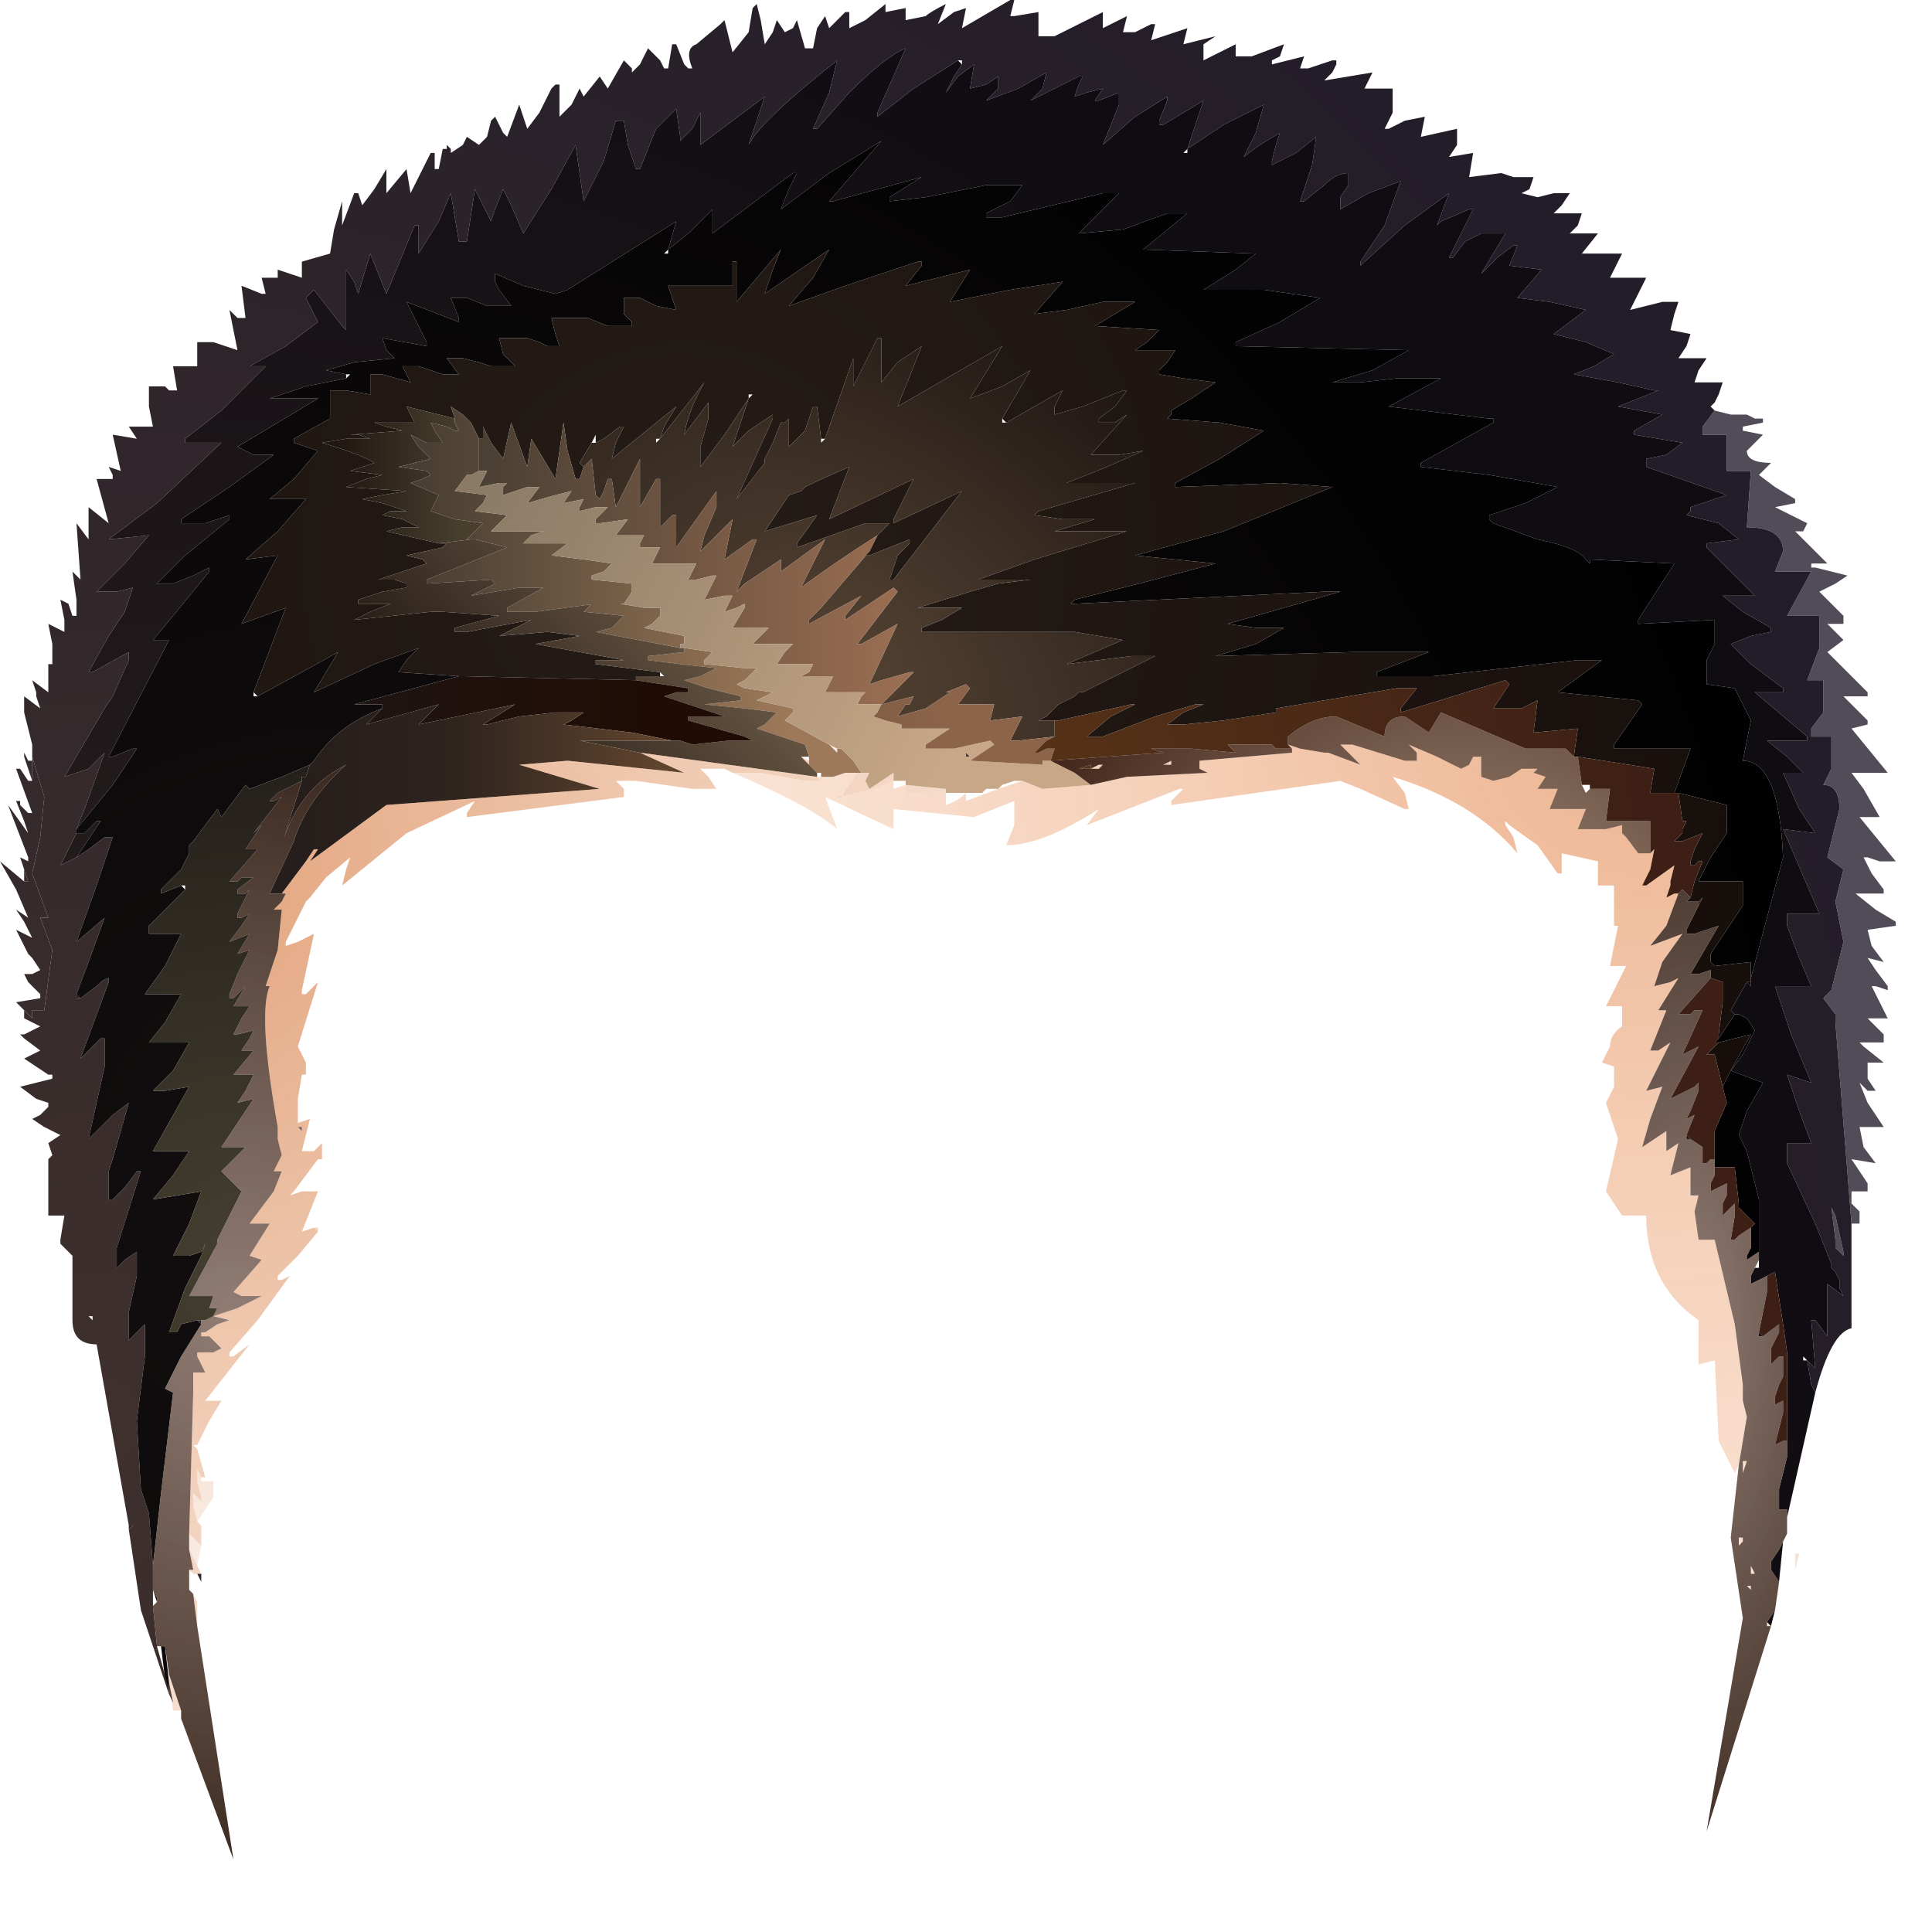 <?xml version="1.0" encoding="utf-8"?>
<svg version="1.1" id="Layer_1"
xmlns="http://www.w3.org/2000/svg"
xmlns:xlink="http://www.w3.org/1999/xlink"
xmlns:author="http://www.sothink.com"
width="24px" height="24px"
xml:space="preserve">
<g id="10" transform="matrix(1, 0, 0, 1, -58.05, -11.9)">
<path style="fill:#524C59;fill-opacity:1" d="M80.85,24.6L80.85 24.5L80.7 24.3L80.8 24.2L80.95 23.6L80.85 23.1L80.95 22.7L80.75 22.55L80.9 21.95Q80.9 21.65 80.7 21.65L80.8 21.45L80.8 21.05L80.55 21.05L80.55 20.95L80.7 20.75L80.7 20.35L80.5 20.35L80.65 19.95L80.65 19.55L80.25 19.55L80.55 19L80.1 19L80.2 18.75Q80.2 18.45 79.75 18.45L79.8 17.75L79.5 17.75L79.5 17.3L79.2 17.3L79.2 17.2L79.35 17L79.55 17.05L79.75 17.05L79.85 17.1L79.95 17.1L79.95 17.15L79.7 17.2L79.7 17.25L79.95 17.3L79.75 17.5Q79.75 17.65 80.05 17.65L79.95 17.75L79.9 17.8L80.1 17.95L80.35 18.1L80.35 18.15L80.1 18.2L80.5 18.4L80.45 18.5L80.35 18.5L80.75 18.9L80.55 18.9L80.55 18.95L80.6 18.95L81 19.05L80.85 19.15L80.65 19.25L80.95 19.55L80.95 19.65L80.75 19.65L80.95 19.85L80.75 20L81 20.25L81.25 20.5L81.25 20.55L80.95 20.55L81.25 20.85L81.25 20.9L81.05 20.95L81.5 21.5L81.2 21.5L81.05 21.5L81.2 21.7L81.4 22.05L81.15 22.05L81.6 22.6L81.4 22.6L81.25 22.55L81.2 22.55L81.3 22.75L81.45 22.95L81.45 23L81.1 23L81.35 23.2L81.6 23.35L81.6 23.4L81.25 23.45L81.3 23.65L81.45 23.85L81.25 23.8L81.35 23.95L81.5 24.15L81.5 24.2L81.35 24.15L81.3 24.15L81.4 24.35L81.5 24.55L81.25 24.55L81.35 24.65L81.45 24.75L81.45 24.85L81.2 24.85L81.15 24.85L81.2 24.9L81.45 25.1L81.25 25.1L81.25 25.3L81.35 25.45L81.25 25.45L81.15 25.35L81.25 25.6L81.45 25.9L81.15 25.9L81.2 26.15L81.35 26.35L81.05 26.3L81.25 26.6L81.25 26.7L81.05 26.7L81.05 26.85L81.15 26.95L81.15 27.1L81.05 27.1L80.85 24.6M80.85,27L80.95 27.45L80.95 27.5L80.9 27.45L80.85 27.4L80.85 27.3L80.8 26.9L80.85 27" />
<radialGradient
id="RadialGradID_917" gradientUnits="userSpaceOnUse" gradientTransform="matrix(0.028, 0, 0, 0.028, 59.25, 29.55)" spreadMethod ="pad" cx="0" cy="0" r="819.2" fx="0" fy="0" >
<stop  offset="0"  style="stop-color:#3E302D;stop-opacity:1" />
<stop  offset="1"  style="stop-color:#231D29;stop-opacity:1" />
</radialGradient>
<path style="fill:url(#RadialGradID_917) " d="M60.15,32.9L60.15 32.95L59.8 31.9L59.65 30.9L59.7 30.85L59.65 30.85L59.25 28.6Q58.95 28.6 58.95 28.3L58.95 27.5L58.8 27.35L58.8 27.3L58.85 27L58.65 27L58.65 26.3L58.7 26.25L58.65 26.1L58.8 26L58.6 25.9L58.45 25.8L58.55 25.75L58.65 25.65L58.65 25.6L58.5 25.55L58.3 25.4L58.7 25.3L58.7 25.25L58.65 25.25L58.5 25.15L58.35 25.05L58.55 24.95L58.35 24.8L58.3 24.75L58.35 24.75L58.55 24.65L58.35 24.55L58.35 24.45L58.4 24.5L58.45 24.55L58.45 24.45L58.6 24.45L58.7 23.7L58.55 23.3L58.65 23.3L58.45 22.75L58.55 22.3L58.6 21.8L58.45 21.3L58.45 21.15L58.35 20.75L58.35 20.55L58.55 20.7L58.6 20.75L58.55 20.7L58.5 20.55L58.5 20.5L58.45 20.35L58.65 20.5L58.65 20.15L58.7 20.15L58.7 19.9L58.65 19.65L58.85 19.75L58.85 19.6L58.8 19.35L58.9 19.4L58.95 19.55L59 19.55L59 19.35L58.95 19L59.05 19.1L59 18.4L59.15 18.6L59.15 18.2L59.4 18.4L59.25 17.85L59.45 17.85L59.45 17.8L59.4 17.7L59.55 17.75L59.45 17.3L59.75 17.35L59.65 17.2L59.95 17.2L59.9 16.95L59.9 16.7L60.1 16.7L60.15 16.75L60.25 16.75L60.2 16.45L60.5 16.45L60.5 16.15L60.7 16.15L60.85 16.2L61 16.25L60.95 16L60.9 15.75L61 15.85L61.1 15.85L61.05 15.45L61.3 15.55L61.35 15.55L61.3 15.35L61.5 15.35L61.5 15.25L61.8 15.35L61.8 15.15L62.15 15.05L62.2 14.75L62.3 14.4L62.3 14.7L62.45 14.3L62.5 14.3L62.55 14.45L62.7 14.25L62.85 14L62.85 14.3L63.1 14L63.15 14.3L63.4 13.8L63.45 13.8L63.45 14L63.5 14L63.55 13.75L63.6 13.75L63.6 13.7L63.65 13.75L63.65 13.8L63.8 13.7L63.85 13.6L64 13.7L64.1 13.6L64.15 13.4L64.2 13.35L64.3 13.55L64.35 13.6L64.5 13.2L64.55 13.35L64.6 13.5L64.75 13.3L64.9 13L64.95 12.95L65 12.95L65 13.35L65.15 13.2L65.25 13L65.3 13.1L65.5 12.85L65.6 13L65.8 12.65L65.9 12.75L65.9 12.8L66 12.7L66.1 12.5L66.25 12.65L66.3 12.75L66.35 12.75L66.4 12.45L66.45 12.45L66.55 12.7L66.6 12.75L66.65 12.75Q66.55 12.5 66.7 12.45L67 12.2L67.05 12.15L67.15 12.55L67.35 12.3L67.4 12L67.45 11.95L67.5 12.15L67.55 12.45L67.65 12.3L67.7 12.15L67.8 12.3L67.9 12.25L67.95 12.15L68.05 12.5L68.15 12.5L68.2 12.25L68.3 12.1L68.35 12.25L68.55 12.05L68.6 12.05L68.6 12.25L68.8 12.15L69.05 11.95L69.05 12.05L69.3 12L69.3 12.15L69.55 12.1Q69.6 12.05 69.8 11.95L69.7 12.2L69.9 12.05L70.05 12L70 12.25L70.6 11.9L70.65 11.9L70.6 12.1L70.65 12.1L70.95 12.05L70.95 12.35L71.15 12.35L71.45 12.2L71.75 12.05L71.75 12.25L71.85 12.2L72.05 12.1L72 12.3L72.15 12.3L72.35 12.2L72.4 12.2L72.35 12.4L72.8 12.25L72.75 12.45L72.95 12.4L73.15 12.35L73 12.45L73 12.65L73.2 12.55L73.4 12.45L73.4 12.6L73.6 12.6L74 12.45L73.95 12.6L73.85 12.65L73.85 12.7L74.25 12.6L74.2 12.75L74.3 12.75L74.6 12.65L74.65 12.65L74.65 12.7L74.6 12.8L74.5 12.9L75.1 12.8L75 13L75.35 13L75.35 13.3L75.25 13.5L75.3 13.5L75.5 13.4L75.75 13.35L75.7 13.6L76.15 13.5L76.15 13.7L76.05 13.85L76.35 13.8L76.3 14.1L76.7 14.05L76.85 14.1L77.1 14.1L77.05 14.25L76.95 14.3L77.15 14.35L77.35 14.3L77.55 14.3L77.45 14.45L77.35 14.55L77.7 14.55L77.65 14.7L77.55 14.8L77.9 14.8L77.7 15.05L78.2 15.05L78.05 15.35L78.5 15.35L78.4 15.55L78.3 15.75L78.7 15.65L78.9 15.65L78.85 15.8L78.8 16L79.05 16.05L79 16.2L78.9 16.35L79.25 16.35L79.15 16.5L79.1 16.65L79.45 16.65L79.4 16.8L79.35 16.9L79.3 16.95L79.35 17L79.2 17.2L79.2 17.3L79.5 17.3L79.5 17.75L79.8 17.75L79.75 18.45Q80.2 18.45 80.2 18.75L80.1 19L80.55 19L80.25 19.55L80.65 19.55L80.65 19.95L80.5 20.35L80.7 20.35L80.7 20.75L80.55 20.95L80.55 21.05L80.8 21.05L80.8 21.45L80.7 21.65Q80.9 21.65 80.9 21.95L80.75 22.55L80.95 22.7L80.85 23.1L80.95 23.6L80.8 24.2L80.7 24.3L80.85 24.5L80.85 24.6L81.05 27.1L81.05 28.4Q80.8 28.45 80.6 29.2L80.55 29.1L80.5 28.8L80.6 28.9L80.55 28.3L80.6 28.3L80.75 28.5L80.75 27.85L80.95 28L80.9 27.9L80.9 27.8L80.85 27.7L80.8 27.65L80.8 27.6L80.6 27.1L80.25 26.35L80.25 26.1L80.55 26.1L80.4 25.7L80.25 25.25L80.55 25.35L80.3 24.75L80.1 24.15L80.55 24.15L80.4 23.8L80.25 23.4L80.25 23.25L80.65 23.25L80.2 22.2L80.6 22.25L80.4 21.95L80.2 21.5L80.35 21.5L80.45 21.5L80.25 21.3L80 21.1L80.5 21.1L80.5 21.05L79.85 20.5L80.2 20.5L80.2 20.45L79.8 20.15L79.55 19.9L79.8 19.8L80.05 19.75L80.05 19.7L79.7 19.5L79.45 19.3L79.85 19.3L79.55 19L79.25 18.7L79.25 18.65L79.65 18.6L79.4 18.4L79 18.3L79.05 18.25L79.05 18.2L79.5 18.05L78.5 17.7L78.5 17.6L78.75 17.55L78.95 17.4L78.35 17.3L78.35 17.25L78.7 17.05L78.15 16.95L78.4 16.85L78.65 16.75L78.6 16.75L78.15 16.65L77.6 16.55L77.85 16.45L78.1 16.3L77.75 16.15L77.35 16.05L77.55 15.9L77.75 15.75L77.3 15.65L76.9 15.6L77.2 15.25L76.8 15.2L76.9 14.95L76.85 14.95L76.65 15.1L76.45 15.3L76.75 14.8L76.45 14.8L76.25 14.9L76.1 15.1L76.05 15.1L76.35 14.5L76.3 14.5L75.95 14.65L75.9 14.7L76.05 14.3L75.5 14.7L74.95 15.2L74.95 15.15L75.25 14.7L75.45 14.15L75.05 14.3L74.7 14.5L74.7 14.35L74.8 14.2L74.8 14.05Q74.65 14.05 74.5 14.2L74.25 14.4L74.2 14.4L74.35 13.95L74.4 13.6L74.15 13.8L73.85 13.95L73.85 13.9L73.9 13.7L73.95 13.55L73.7 13.7L73.5 13.85L73.65 13.55L73.75 13.2L73.25 13.45L72.8 13.75L72.9 13.45L73 13.15L72.75 13.3L72.5 13.45L72.45 13.45L72.45 13.4L72.55 13.15L72.55 13.1L72.15 13.35L71.75 13.7L71.95 13.2L71.95 13.05L71.7 13.15L71.65 13.15L71.75 13L71.55 13.05L71.4 13.1L71.45 12.95L71.5 12.85L71.45 12.85L70.85 13.15L71 13L71.05 12.8L70.7 13L70.3 13.15L70.45 13L70.45 12.85L70.3 12.95L70.1 13L70.15 12.7L69.95 12.85L69.8 13.05L69.9 12.85L70 12.7L70 12.65L69.95 12.65L69.4 13L68.95 13.35L68.95 13.3L69.3 12.5Q69.05 12.6 68.6 13.05L68.2 13.5L68.15 13.5L68.35 13.05L68.45 12.65Q67.5 13.4 67.35 13.7L67.45 13.4L67.55 13.1L66.75 13.7L66.75 13.3L66.65 13.5L66.5 13.65L66.5 13.6L66.45 13.25L66.2 13.5L66 14L65.95 14L65.85 13.7L65.8 13.4L65.7 13.4L65.55 13.9L65.3 14.4L65.2 13.7L64.9 14.25L64.55 14.8L64.4 14.45L64.3 14.25L64.2 14.5L64.15 14.65L64.05 14.45L63.95 14.25L63.85 14.9L63.75 14.9L63.7 14.6L63.65 14.3L63.5 14.65L63.25 15.05L63.25 14.7L63.2 14.7L62.85 15.55L62.75 15.3L62.65 15.05L62.5 15.55L62.45 15.4L62.35 15.25L62.35 16L62.3 15.95L61.95 15.5L61.85 15.6L61.9 15.7L62 15.9L61.6 16.2L61.15 16.45L61.35 16.45L60.8 17L60.35 17.35L60.35 17.4L60.8 17.4L60 18.15L59.4 18.6L59.9 18.55L59.6 18.9L59.25 19.25L59.5 19.25L59.7 19.2L59.65 19.35L59.6 19.5L59.4 19.8L59.15 20.25L59.2 20.25L59.65 20L59.65 20.1L59.45 20.55L59.35 20.7L58.85 21.55L59.15 21.45L59.35 21.25L59.1 21.95L59 22.2L59 22.25L58.8 22.65L59 22.55L59.15 22.45L59.35 22.3L59.45 22.3L59.25 22.9L59 23.6L59.35 23.3L59.15 23.85L59 24.25L59 24.3L59.05 24.3L59.25 24.15Q59.35 24.05 59.4 24.05L59.4 24.1L59.05 25.05L59.3 24.8L59.35 24.8L59.35 25.15L59.15 26.05L59.4 25.8L59.45 25.75L59.65 25.6L59.45 26.3L59.4 26.45L59.4 26.8L59.45 26.8L59.6 26.65L59.75 26.45L59.8 26.45L59.5 27.4L59.5 27.65L59.6 27.55L59.75 27.45L59.75 27.75L59.65 28.2L59.65 28.55L59.85 28.35L59.85 28.75L59.75 29.55L59.8 30.4L59.9 30.7L59.95 31.35L59.95 31.65L59.95 31.7L59.95 31.85L60 32.35L60.15 32.9M58.55,24.3L58.55 24.25L58.55 24.3M58.4,22.85L58.35 22.85L58.35 22.75L58.35 22.7L58.4 22.85M58.4,22.6L58.4 22.55L58.4 22.6M58.45,21.6L58.35 21.3L58.35 21.25L58.4 21.35L58.45 21.35L58.45 21.6M59.2,28.3L59.2 28.25L59.15 28.25L59.2 28.3M80.8,26.9L80.85 27.3L80.85 27.4L80.9 27.45L80.95 27.5L80.95 27.45L80.85 27L80.8 26.9" />
<radialGradient
id="RadialGradID_918" gradientUnits="userSpaceOnUse" gradientTransform="matrix(0.026, 0, 0, 0.026, 60.15, 31.15)" spreadMethod ="pad" cx="0" cy="0" r="819.2" fx="0" fy="0" >
<stop  offset="0"  style="stop-color:#302523;stop-opacity:1" />
<stop  offset="1"  style="stop-color:#0F0C12;stop-opacity:1" />
</radialGradient>
<path style="fill:url(#RadialGradID_918) " d="M80.25,30.65L80.15 30.65L80.15 30.4L80.25 30L80.25 29.8L80.25 29.25L80.25 28.95L80.25 28.75L80.25 28.7L80.2 28.35L80.1 27.7L80 27.75L79.9 27.8L79.8 27.85L79.8 27.75L79.85 27.65L79.9 27.65L79.9 27.55L79.9 27.45L79.9 26.8L79.75 26.2L79.65 26L79.75 25.7L79.95 25.35L79.55 25.2L79.7 25L79.85 24.7L79.75 24.55L79.65 24.5L79.6 24.5L79.55 24.45L79.75 24.1L79.8 24.15L79.8 24.1L79.8 24.05L80.2 22.55Q80.15 21.35 79.7 21.35L79.8 20.85L79.6 20.45L79.25 20.4L79.25 20.1L79.35 19.9L79.35 19.6L78.4 19.65L78.4 19.6L78.85 18.9L77.8 18.85L77.8 18.9L77.75 18.85Q77.65 18.7 77.15 18.6L76.6 18.4L76.55 18.35L76.55 18.3L77 18.15L77.4 17.95L76.55 17.8L75.7 17.7L75.7 17.65L76.15 17.4L76.6 17.15L76.6 17.1L76.55 17.1L75.3 16.95L75.95 16.6L75.4 16.6L74.95 16.65L74.6 16.65L75.1 16.5L75.55 16.25L73.4 16.2L73.4 16.15L73.95 15.9L74.45 15.6L73.75 15.5L73 15.5L73.4 15.25L73.65 15.05L72.25 15L72.8 14.55L72.55 14.55L72 14.75L71.45 14.8L71.95 14.3L71.75 14.3L70.5 14.6L70.3 14.6L70.3 14.55L70.6 14.4L70.75 14.2L70.3 14.2L69.55 14.35L69.1 14.4L69.1 14.35L69.5 14.1L68.4 14.4L68.35 14.4L69 13.65L68.35 14.05L67.75 14.5L67.85 14.25L67.95 14.05L67.9 14.05L66.9 14.8L66.9 14.5L66.6 14.8L66.35 15L66.45 14.65L66.45 14.6L66.45 14.65L65.1 15.5L64.95 15.55L64.55 15.45L64.2 15.3L64.2 15.4L64.25 15.5L64.4 15.7L64.1 15.7L63.85 15.6L63.65 15.6L63.75 15.85L63.75 15.9L63.1 15.65L63.35 16.15L63.35 16.2L62.8 16.1L62.85 16.25L62.95 16.35L62.45 16.4L62.1 16.5L62.35 16.55L62.35 16.6L61.85 16.7L61.4 16.85L62 16.85L61 17.45L61.2 17.55L61.45 17.55L60.9 17.95L60.3 18.35L60.3 18.4L60.6 18.4L60.9 18.3L60.9 18.35L60.35 18.8L60 19.15L60.2 19.15L60.45 19.05L60.65 18.95L60.65 19L60.2 19.55L59.95 19.85L60.15 19.85L59.4 21.3L59.45 21.3L59.7 21.2L59.75 21.2L59.45 21.65L59 22.2L59.1 21.95L59.35 21.25L59.15 21.45L58.85 21.55L59.35 20.7L59.45 20.55L59.65 20.1L59.65 20L59.2 20.25L59.15 20.25L59.4 19.8L59.6 19.5L59.65 19.35L59.7 19.2L59.5 19.25L59.25 19.25L59.6 18.9L59.9 18.55L59.4 18.6L60 18.15L60.8 17.4L60.35 17.4L60.35 17.35L60.8 17L61.35 16.45L61.15 16.45L61.6 16.2L62 15.9L61.9 15.7L61.85 15.6L61.95 15.5L62.3 15.95L62.35 16L62.35 15.25L62.45 15.4L62.5 15.55L62.65 15.05L62.75 15.3L62.85 15.55L63.2 14.7L63.25 14.7L63.25 15.05L63.5 14.65L63.65 14.3L63.7 14.6L63.75 14.9L63.85 14.9L63.95 14.25L64.05 14.45L64.15 14.65L64.2 14.5L64.3 14.25L64.4 14.45L64.55 14.8L64.9 14.25L65.2 13.7L65.3 14.4L65.55 13.9L65.7 13.4L65.8 13.4L65.85 13.7L65.95 14L66 14L66.2 13.5L66.45 13.25L66.5 13.6L66.5 13.65L66.65 13.5L66.75 13.3L66.75 13.7L67.55 13.1L67.45 13.4L67.35 13.7Q67.5 13.4 68.45 12.65L68.35 13.05L68.15 13.5L68.2 13.5L68.6 13.05Q69.05 12.6 69.3 12.5L68.95 13.3L68.95 13.35L69.4 13L69.95 12.65L70 12.7L69.9 12.85L69.8 13.05L69.95 12.85L70.15 12.7L70.1 13L70.3 12.95L70.45 12.85L70.45 13L70.3 13.15L70.7 13L71.05 12.8L71 13L70.85 13.15L71.45 12.85L71.5 12.85L71.45 12.95L71.4 13.1L71.55 13.05L71.75 13L71.65 13.15L71.7 13.15L71.95 13.05L71.95 13.2L71.75 13.7L72.15 13.35L72.55 13.1L72.55 13.15L72.45 13.4L72.45 13.45L72.5 13.45L72.75 13.3L73 13.15L72.9 13.45L72.8 13.75L73.25 13.45L73.75 13.2L73.65 13.55L73.5 13.85L73.7 13.7L73.95 13.55L73.9 13.7L73.85 13.9L73.85 13.95L74.15 13.8L74.4 13.6L74.35 13.95L74.2 14.4L74.25 14.4L74.5 14.2Q74.65 14.05 74.8 14.05L74.8 14.2L74.7 14.35L74.7 14.5L75.05 14.3L75.45 14.15L75.25 14.7L74.95 15.15L74.95 15.2L75.5 14.7L76.05 14.3L75.9 14.7L75.95 14.65L76.3 14.5L76.35 14.5L76.05 15.1L76.1 15.1L76.25 14.9L76.45 14.8L76.75 14.8L76.45 15.3L76.65 15.1L76.85 14.95L76.9 14.95L76.8 15.2L77.2 15.25L76.9 15.6L77.3 15.65L77.75 15.75L77.55 15.9L77.35 16.05L77.75 16.15L78.1 16.3L77.85 16.45L77.6 16.55L78.15 16.65L78.6 16.75L78.65 16.75L78.4 16.85L78.15 16.95L78.7 17.05L78.35 17.25L78.35 17.3L78.95 17.4L78.75 17.55L78.5 17.6L78.5 17.7L79.5 18.05L79.05 18.2L79.05 18.25L79 18.3L79.4 18.4L79.65 18.6L79.25 18.65L79.25 18.7L79.55 19L79.85 19.3L79.45 19.3L79.7 19.5L80.05 19.7L80.05 19.75L79.8 19.8L79.55 19.9L79.8 20.15L80.2 20.45L80.2 20.5L79.85 20.5L80.5 21.05L80.5 21.1L80 21.1L80.25 21.3L80.45 21.5L80.35 21.5L80.2 21.5L80.4 21.95L80.6 22.25L80.2 22.2L80.65 23.25L80.25 23.25L80.25 23.4L80.4 23.8L80.55 24.15L80.1 24.15L80.3 24.75L80.55 25.35L80.25 25.25L80.4 25.7L80.55 26.1L80.25 26.1L80.25 26.35L80.6 27.1L80.8 27.6L80.8 27.65L80.85 27.7L80.9 27.8L80.9 27.9L80.95 28L80.75 27.85L80.75 28.5L80.6 28.3L80.55 28.3L80.6 28.9L80.5 28.8L80.55 29.1L80.6 29.2L80.25 30.75L80.25 30.65M80.2,31.05L80.15 31.55L80.05 31.4L80.05 31.3L80.15 31.15L80.2 31.05M80.1,31.9L80.05 32.1L80 32.05L80.1 31.9M60.55,31.45L60.55 31.55L60.5 31.45L60.55 31.45M59.65,30.9L59.65 30.85L59.7 30.85L59.65 30.9M60.5,28.3L60.55 28.3L60.55 28.35L60.5 28.3M72.75,13.8L72.8 13.8L72.8 13.75L72.75 13.8M59,24.3L59 24.25L59.05 24.3L59 24.3M59,22.25L59.1 22.25L59.25 22.1L59.3 22.1L59 22.55L58.8 22.65L59 22.25M79.9,28.5L79.9 28.45L79.95 28.5L79.9 28.5M80.45,28.75L80.45 28.8L80.5 28.8L80.45 28.75" />
<radialGradient
id="RadialGradID_919" gradientUnits="userSpaceOnUse" gradientTransform="matrix(0.024, 0, 0, 0.024, 62.35, 26.8)" spreadMethod ="pad" cx="0" cy="0" r="819.2" fx="0" fy="0" >
<stop  offset="0"  style="stop-color:#130F10;stop-opacity:1" />
<stop  offset="1"  style="stop-color:#000000;stop-opacity:1" />
</radialGradient>
<path style="fill:url(#RadialGradID_919) " d="M60.15,32.9L60.1 32.75L60.05 32.35L60.1 32.35L60.15 32.8L60.15 32.7L60.15 32.8L60.15 32.9M60.55,28.35L60.3 28.75L60.1 29.15L60.2 29.2L60.05 30.45L59.95 31.35L59.9 30.7L59.8 30.4L59.75 29.55L59.85 28.75L59.85 28.35L59.65 28.55L59.65 28.2L59.75 27.75L59.75 27.45L59.6 27.55L59.5 27.65L59.5 27.4L59.8 26.45L59.75 26.45L59.6 26.65L59.45 26.8L59.4 26.8L59.4 26.45L59.45 26.3L59.65 25.6L59.45 25.75L59.4 25.8L59.15 26.05L59.35 25.15L59.35 24.8L59.3 24.8L59.05 25.05L59.4 24.1L59.4 24.05Q59.35 24.05 59.25 24.15L59.05 24.3L59 24.25L59.15 23.85L59.35 23.3L59 23.6L59.25 22.9L59.45 22.3L59.35 22.3L59.15 22.45L59 22.55L59.3 22.1L59.25 22.1L59.1 22.25L59 22.25L59 22.2L59.45 21.65L59.75 21.2L59.7 21.2L59.45 21.3L59.4 21.3L60.15 19.85L59.95 19.85L60.2 19.55L60.65 19L60.65 18.95L60.45 19.05L60.2 19.15L60 19.15L60.35 18.8L60.9 18.35L60.9 18.3L60.6 18.4L60.3 18.4L60.3 18.35L60.9 17.95L61.45 17.55L61.2 17.55L61 17.45L62 16.85L61.4 16.85L61.85 16.7L62.35 16.6L62.4 16.55L62.35 16.55L62.1 16.5L62.45 16.4L62.95 16.35L62.85 16.25L62.8 16.1L63.35 16.2L63.35 16.15L63.1 15.65L63.75 15.9L63.75 15.85L63.65 15.6L63.85 15.6L64.1 15.7L64.4 15.7L64.25 15.5L64.2 15.4L64.2 15.3L64.55 15.45L64.95 15.55L65.1 15.5L66.45 14.65L66.45 14.6L66.45 14.65L66.35 15L66.6 14.8L66.9 14.5L66.9 14.8L67.9 14.05L67.95 14.05L67.85 14.25L67.75 14.5L68.35 14.05L69 13.65L68.35 14.4L68.4 14.4L69.5 14.1L69.1 14.35L69.1 14.4L69.55 14.35L70.3 14.2L70.75 14.2L70.6 14.4L70.3 14.55L70.3 14.6L70.5 14.6L71.75 14.3L71.95 14.3L71.45 14.8L72 14.75L72.55 14.55L72.8 14.55L72.25 15L73.65 15.05L73.4 15.25L73 15.5L73.75 15.5L74.45 15.6L73.95 15.9L73.4 16.15L73.4 16.2L75.55 16.25L75.1 16.5L74.6 16.65L74.95 16.65L75.4 16.6L75.95 16.6L75.3 16.95L76.55 17.1L76.6 17.1L76.6 17.15L76.15 17.4L75.7 17.65L75.7 17.7L76.55 17.8L77.4 17.95L77 18.15L76.55 18.3L76.55 18.35L76.6 18.4L77.15 18.6Q77.65 18.7 77.75 18.85L77.8 18.9L77.8 18.85L78.85 18.9L78.4 19.6L78.4 19.65L79.35 19.6L79.35 19.9L79.25 20.1L79.25 20.4L79.6 20.45L79.8 20.85L79.7 21.35Q80.15 21.35 80.2 22.55L79.8 24.05L79.8 23.85L79.35 23.9L79.3 23.85L79.3 23.75L79.7 23.15L79.7 22.85L79.15 22.85L79.2 22.75L79.3 22.55L79.5 22.25L79.5 21.9L78.9 21.75L78.85 21.75L79.05 21.2L78.1 21.2L78.1 21.15L78.45 20.65L78.4 20.6L77.4 20.5L77.95 20.1L77.65 20.1L75.85 20.3L75.15 20.3L75.15 20.25L75.8 20L74.85 20L73.15 20.05L73.65 19.9L74 19.7L73.65 19.7L73.3 19.65L74 19.45L74.7 19.25L74.5 19.25L71.4 19.4L71.35 19.4L71.4 19.35L72.2 19.15L73.15 18.9L72.15 18.8L73.25 18.5L74.6 17.95L73.95 17.9L72.65 17.95L72.65 17.9L73.2 17.6L73.75 17.25L73.2 17.15L72.55 17.1L72.6 17.05L72.6 17L72.85 16.85L73.15 16.65L72.75 16.6L72.45 16.55L72.45 16.5L72.55 16.4L72.65 16.25L72.15 16.25L72.3 16.15L72.45 16L71.65 15.95L72.15 15.65L71.75 15.65L71.3 15.75L70.9 15.8L71.25 15.4L70.6 15.5L69.85 15.65L70.1 15.25L69.7 15.35L69.3 15.45L69.5 15.2L69.5 15.15L69.45 15.15L68.55 15.45L67.85 15.7L68.15 15.35L68.35 15L67.55 15.55L67.65 15.25L67.75 15L67.2 15.65L67.2 15.15L67.15 15.15L67.15 15.45L66.75 15.45L66.35 15.45L66.45 15.75L66.2 15.7L66 15.6L65.8 15.6L65.8 15.8L65.85 15.85L65.9 15.9L65.9 15.95L65.6 15.95L65.35 15.85L64.9 15.85L64.95 16.05L65 16.2L64.85 16.2L64.75 16.15L64.6 16.1L64.25 16.1L64.3 16.3L64.45 16.45L64.15 16.45L64 16.4L63.8 16.35L63.6 16.35L63.75 16.55L63.55 16.55L63.25 16.45L63.05 16.45L63.15 16.65L62.8 16.55L62.65 16.55L62.65 16.8L62.35 16.75L62.15 16.75L62.15 17.1L61.7 17.35L61.7 17.4L61.85 17.45L62 17.5L61.7 17.85L61.4 18.1L61.85 18.1L61.5 18.5L61.1 18.85L61.5 18.8L61.05 19.65L61 19.65L61.05 19.65L61.6 19.45L61.2 20.5L61.2 20.55L61.25 20.55L61.8 20.25L62.25 20L62.1 20.25L61.95 20.5L62.7 20.15L63.25 19.95L63.1 20.1L63 20.25L63.75 20.3L62.45 20.65L62.8 20.65L62.8 20.7Q62.25 20.9 61.95 21.35L61.9 21.4L61.55 21.55L61.15 21.7L61.1 21.65L60.95 21.85L60.8 22.05L60.75 21.95L60.45 22.35L60.4 22.4L60.4 22.5L60.3 22.7L60.05 22.95L60.05 23L60.3 22.9L60.35 22.95L60.1 23.2L59.9 23.4L59.9 23.5L60.3 23.5L60.1 23.9L59.85 24.25L60.3 24.25L60.1 24.6L59.9 24.85L60.4 24.85L60.2 25.2L59.95 25.45L60.1 25.45L60.4 25.4L59.95 26.2L60.4 26.2L60.2 26.5L59.95 26.8L60.25 26.75L60.55 26.7L60.4 27.1L60.2 27.5L60.4 27.5L60.55 27.45L60.6 27.35L60.55 27.5L60.35 27.9L60.15 28.45L60.25 28.45L60.3 28.35L60.5 28.3L60.55 28.35M79.8,24.1L79.8 24.15L79.75 24.1L79.8 24.1M79.8,24.75L79.4 24.85L79.35 24.85L79.4 24.8L79.6 24.5L79.65 24.5L79.75 24.55L79.85 24.7L79.7 25L79.55 25.2L79.95 25.35L79.75 25.7L79.65 26L79.75 26.2L79.9 26.8L79.9 27.45L79.75 27.55L79.75 27.5L79.8 27.4L79.8 27.15L79.85 27.1L79.65 26.9L79.65 26.85L79.6 26.4L79.35 26.4L79.35 26.3L79.35 25.95L79.5 25.6L79.45 25.4L79.55 25.2L79.8 24.75M66.3,15.05L66.35 15.05L66.35 15L66.3 15.05M59.95,31.65L60 31.75L60 31.8L59.95 31.65" />
<radialGradient
id="RadialGradID_920" gradientUnits="userSpaceOnUse" gradientTransform="matrix(0.022, 0, 0, 0.022, 66.55, 18.8)" spreadMethod ="pad" cx="0" cy="0" r="819.2" fx="0" fy="0" >
<stop  offset="0"  style="stop-color:#251C17;stop-opacity:1" />
<stop  offset="1"  style="stop-color:#130B09;stop-opacity:1" />
</radialGradient>
<path style="fill:url(#RadialGradID_920) " d="M79.75,24.1L79.55 24.45L79.6 24.5L79.4 24.8L79.4 24.75L79.45 24.35L79.45 24.1L79.3 24.05L79.3 23.95L79.15 24L79.05 24L79.4 23.4L79.1 23.5L79 23.5L79 23.45L79.15 23.15L79.2 23.05L79.15 23.1L79 23.1L79.05 23.05L79.1 22.85L79.2 22.6L79.15 22.6L79.1 22.65L79 22.65L79.05 22.65L79.05 22.6L79.1 22.45L79.2 22.25L78.95 22.35L78.85 22.35L78.95 22.25L78.95 22.2L79 22.1L78.95 22.1L78.9 21.75L79.5 21.9L79.5 22.25L79.3 22.55L79.2 22.75L79.15 22.85L79.7 22.85L79.7 23.15L79.3 23.75L79.3 23.85L79.35 23.9L79.8 23.85L79.8 24.05L79.8 24.1L79.75 24.1M78.55,21.75L78.6 21.45L77.65 21.3L77.6 21.3L77.65 20.95L77.1 21L77.15 20.6L76.95 20.7L76.6 20.7L76.8 20.4L76.75 20.35L75.45 20.75L75.45 20.7L75.65 20.45L75.4 20.45L73.9 20.7L73.9 20.75L73.25 20.85L72.75 20.9L72.55 20.9L72.75 20.75L73 20.65L72.9 20.65L72.4 20.8L71.75 21.05L71.55 21.05L71.85 20.8L72.15 20.65L72.1 20.65L71.2 20.85L71.15 20.85L70.95 20.85L71.05 20.8L71.2 20.65L71.4 20.55L71.45 20.5L71.5 20.5L72.4 20.05L72.1 20.05L71.3 20.15L72 19.85L71.4 19.75L69.5 19.75L69.5 19.7L69.75 19.6L70 19.45L69.45 19.45L70.1 19.25L70.45 19.15L70.85 19.1L70.2 19.1L70.9 18.85L72.05 18.5L71.15 18.5L71.65 18.35L71.25 18.35L70.9 18.3L70.95 18.25L72.15 17.9L71.3 17.9L71.8 17.7L72.25 17.5L71.95 17.55L71.6 17.55L72.05 17.05L71.9 17.15L71.7 17.15L71.7 17.1L71.9 16.95L72.05 16.75L72 16.75L71.75 16.85L71.5 16.95L71.15 17.05L71.15 16.95L71.25 16.75L70.55 17.15L70.5 17.1L70.85 16.5L70.5 16.7L70.1 16.85L70.5 16.2L69.2 16.95L69.5 16.2L69.2 16.4L69 16.65L69 16.4L69 16.1L68.95 16.1L68.65 16.7L68.65 16.35L68.3 17.35L68.25 17.35L68.2 16.95L68.15 16.95L68.05 17.25L67.85 17.45L67.85 17.1L67.8 17.15L67.75 17.15L67.65 17.4L67.55 17.6L67.55 17.65L67.2 18.1L67.65 17.1L67.65 17.05L67.35 17.25L67.15 17.45L67.35 16.85L67.4 16.8L67.35 16.8L67.35 16.85L67.05 17.3L66.75 17.7L66.75 17.45L66.85 17.1L66.85 16.9L66.55 17.3Q66.6 17 66.8 16.65L66.25 17.35L66.2 17.35L66.25 17.35L66.3 17.2L66.45 16.95L65.65 17.6L65.7 17.4L65.8 17.2L65.75 17.2L65.55 17.35L65.45 17.4L65.45 17.3L65.4 17.4L65.25 17.65L65.3 17.7L65.25 17.85L65.2 17.85L65.1 17.5L65.05 17.15L64.95 17.85L64.8 17.6L64.65 17.35L64.6 17.7L64.4 17.15L64.3 17.6L64.15 17.4L64.05 17.2L64.05 17.3L64.05 17.35L64 17.35L63.9 17.15L63.8 17.05L63.65 16.95L63.7 17.1L63.1 16.95L63.2 17.15L62.85 17.15L62.7 17.15L62.85 17.2L63.05 17.25L62.4 17.3L62.5 17.3L62.65 17.35L62.35 17.35L62.05 17.4Q62.55 17.55 62.7 17.65L62.55 17.7L62.4 17.75L62.8 17.8L62.6 17.85L62.35 17.95L63.1 18L62.8 18.05L62.55 18.1L62.8 18.15L63.1 18.25L62.9 18.25L62.8 18.3L63.05 18.35L63.25 18.45L63.05 18.45L62.85 18.5L63.5 18.65L63.6 18.65L63.55 18.7L63.1 18.8L63.3 18.85L63.35 18.9L63.05 19L62.75 19.1L62.95 19.1L63.1 19.15L63.1 19.2L62.8 19.25L62.5 19.35L62.5 19.4L62.9 19.4L62.65 19.5L62.45 19.6L63.4 19.5L63.55 19.5L64.25 19.55L63.7 19.7L63.7 19.75L63.85 19.75L64.65 19.6L64.25 19.8L64.85 19.75L65.25 19.8L64.7 19.9L65.25 20L65.8 20.1L65.45 20.1L65.45 20.15L65.85 20.2L66.25 20.25L66.25 20.3L65.95 20.3L65.95 20.35L63.8 20.3L63.75 20.3L63 20.25L63.1 20.1L63.25 19.95L62.7 20.15L61.95 20.5L62.1 20.25L62.25 20L61.8 20.25L61.25 20.55L61.2 20.5L61.6 19.45L61.05 19.65L61 19.65L61.05 19.65L61.5 18.8L61.1 18.85L61.5 18.5L61.85 18.1L61.4 18.1L61.7 17.85L62 17.5L61.85 17.45L61.7 17.4L61.7 17.35L62.15 17.1L62.15 16.75L62.35 16.75L62.65 16.8L62.65 16.55L62.8 16.55L63.15 16.65L63.05 16.45L63.25 16.45L63.55 16.55L63.75 16.55L63.6 16.35L63.8 16.35L64 16.4L64.15 16.45L64.45 16.45L64.3 16.3L64.25 16.1L64.6 16.1L64.75 16.15L64.85 16.2L65 16.2L64.95 16.05L64.9 15.85L65.35 15.85L65.6 15.95L65.9 15.95L65.9 15.9L65.85 15.85L65.8 15.8L65.8 15.6L66 15.6L66.2 15.7L66.45 15.75L66.35 15.45L66.75 15.45L67.15 15.45L67.15 15.15L67.2 15.15L67.2 15.65L67.75 15L67.65 15.25L67.55 15.55L68.35 15L68.15 15.35L67.85 15.7L68.55 15.45L69.45 15.15L69.5 15.15L69.5 15.2L69.3 15.45L69.7 15.35L70.1 15.25L69.85 15.65L70.6 15.5L71.25 15.4L70.9 15.8L71.3 15.75L71.75 15.65L72.15 15.65L71.65 15.95L72.45 16L72.3 16.15L72.15 16.25L72.65 16.25L72.55 16.4L72.45 16.5L72.45 16.55L72.75 16.6L73.15 16.65L72.85 16.85L72.6 17L72.6 17.05L72.55 17.1L73.2 17.15L73.75 17.25L73.2 17.6L72.65 17.9L72.65 17.95L73.95 17.9L74.6 17.95L73.25 18.5L72.15 18.8L73.15 18.9L72.2 19.15L71.4 19.35L71.35 19.4L71.4 19.4L74.5 19.25L74.7 19.25L74 19.45L73.3 19.65L73.65 19.7L74 19.7L73.65 19.9L73.15 20.05L74.85 20L75.8 20L75.15 20.25L75.15 20.3L75.85 20.3L77.65 20.1L77.95 20.1L77.4 20.5L78.4 20.6L78.45 20.65L78.1 21.15L78.1 21.2L79.05 21.2L78.85 21.75L78.55 21.75M68.85,18.75L68.9 18.65L68.95 18.55L69.1 18.4L68.8 18.4L67.95 18.7L67.95 18.65L68.2 18.3L67.55 18.5L67.85 18.05L68 18L68.05 17.95Q68.25 17.85 68.6 17.7L68.35 18.35L69.4 17.85L69.15 18.35L69.15 18.4L70 18L69.15 19.1L69.1 19.1L69.2 18.8L69.35 18.65L69.35 18.6L68.85 18.8L68.8 18.8L68.85 18.75M79,26L79.05 26.05L79 26.05L79 26M79.55,25.2L79.45 25.4L79.35 25L79.25 25L79.4 24.85L79.8 24.75L79.55 25.2" />
<radialGradient
id="RadialGradID_921" gradientUnits="userSpaceOnUse" gradientTransform="matrix(0.008, 0.006, -0.004, 0.005, 68.6, 20.05)" spreadMethod ="pad" cx="0" cy="0" r="819.2" fx="0" fy="0" >
<stop  offset="0"  style="stop-color:#534232;stop-opacity:1" />
<stop  offset="0.961"  style="stop-color:#1C1412;stop-opacity:1" />
</radialGradient>
<path style="fill:url(#RadialGradID_921) " d="M71.15,20.95L71.15 21.05L70.7 21.1L70.6 21.1L70.75 20.8L70.35 20.85L70.4 20.65L69.95 20.65L70.1 20.45L70.05 20.4L69.8 20.5L69.85 20.5L69.55 20.7L69.2 20.8L69.3 20.65L69.35 20.65L69.4 20.55L69 20.65L69.4 20.25L69.35 20.25L69 20.35L68.85 20.4L69.2 19.65L68.75 19.9L68.7 19.9L69.2 19.25L69.15 19.2L68.55 19.6L68.55 19.55L68.75 19.3L68.1 19.65L68.1 19.6L68.25 19.45L68.85 18.75L68.8 18.8L68.85 18.8L69.35 18.6L69.35 18.65L69.2 18.8L69.1 19.1L69.15 19.1L70 18L69.15 18.4L69.15 18.35L69.4 17.85L68.35 18.35L68.6 17.7Q68.25 17.85 68.05 17.95L68 18L67.85 18.05L67.55 18.5L68.2 18.3L67.95 18.65L67.95 18.7L68.8 18.4L69.1 18.4L68.95 18.55Q68.4 18.9 68 19.2L68.3 18.6L67.75 19L67.75 18.85L67.45 19.05L67.3 19.15L67.2 19.25L67.45 18.6L67.4 18.6L67.05 18.85L67.15 18.35L66.75 18.75L66.8 18.55L66.95 18.2L66.95 18L66.45 18.7L66.45 18.3L66.4 18.3L66.25 18.45L66.25 17.85L66.2 17.85L66 18.2L66 17.6L65.7 18.2L65.65 17.85L65.6 17.85L65.55 18L65.5 18.1L65.45 18.05L65.4 17.6L65.3 17.7L65.25 17.65L65.4 17.4L65.45 17.4L65.55 17.35L65.75 17.2L65.8 17.2L65.7 17.4L65.65 17.6L66.45 16.95L66.3 17.2L66.25 17.35L66.2 17.35L66.2 17.4L66.25 17.35L66.8 16.65Q66.6 17 66.55 17.3L66.85 16.9L66.85 17.1L66.75 17.45L66.75 17.7L67.05 17.3L67.35 16.85L67.15 17.45L67.35 17.25L67.65 17.05L67.65 17.1L67.2 18.1L67.55 17.65L67.55 17.6L67.65 17.4L67.75 17.15L67.8 17.15L67.85 17.1L67.85 17.45L68.05 17.25L68.15 16.95L68.2 16.95L68.25 17.35L68.25 17.4L68.3 17.35L68.65 16.35L68.65 16.7L68.95 16.1L69 16.1L69 16.4L69 16.65L69.2 16.4L69.5 16.2L69.2 16.95L70.5 16.2L70.1 16.85L70.5 16.7L70.85 16.5L70.5 17.1L70.5 17.15L70.55 17.15L71.25 16.75L71.15 16.95L71.15 17.05L71.5 16.95L71.75 16.85L72 16.75L72.05 16.75L71.9 16.95L71.7 17.1L71.7 17.15L71.9 17.15L72.05 17.05L71.6 17.55L71.95 17.55L72.25 17.5L71.8 17.7L71.3 17.9L72.15 17.9L70.95 18.25L70.9 18.3L71.25 18.35L71.65 18.35L71.15 18.5L72.05 18.5L70.9 18.85L70.2 19.1L70.85 19.1L70.45 19.15L70.1 19.25L69.45 19.45L70 19.45L69.75 19.6L69.5 19.7L69.5 19.75L71.4 19.75L72 19.85L71.3 20.15L72.1 20.05L72.4 20.05L71.5 20.5L71.45 20.5L71.4 20.55L71.2 20.65L71.05 20.8L70.95 20.85L71.15 20.85L71.15 20.95M70.05,21.3L70.05 21.25L70.1 21.3L70.05 21.3" />
<linearGradient
id="LinearGradID_922" gradientUnits="userSpaceOnUse" gradientTransform="matrix(0.001, 0, 0, 0.001, 63.05, 17.8)" spreadMethod ="pad" x1="-819.2" y1="0" x2="819.2" y2="0" >
<stop  offset="0.004" style="stop-color:#201713;stop-opacity:1" />
<stop  offset="0.945" style="stop-color:#48402D;stop-opacity:1" />
</linearGradient>
<path style="fill:url(#LinearGradID_922) " d="M63.5,18.65L62.85 18.5L63.05 18.45L63.25 18.45L63.05 18.35L62.8 18.3L62.9 18.25L63.1 18.25L62.8 18.15L62.55 18.1L62.8 18.05L63.1 18L62.35 17.95L62.6 17.85L62.8 17.8L62.4 17.75L62.55 17.7L62.7 17.65Q62.55 17.55 62.05 17.4L62.35 17.35L62.65 17.35L62.5 17.3L62.4 17.3L63.05 17.25L62.85 17.2L62.7 17.15L62.85 17.15L63.2 17.15L63.1 16.95L63.7 17.1L63.7 17.15L63.75 17.25L63.7 17.25L63.6 17.2L63.4 17.15L63.45 17.25L63.55 17.4L63.35 17.4L63.15 17.3L63.25 17.45L63.4 17.6L63 17.7L63.35 17.75L63.4 17.8L63.3 17.85L63.15 17.9L63.5 18.05L63.4 18.25L63.7 18.35L64.05 18.4L63.95 18.5L63.85 18.6L63.9 18.6L63.5 18.65" />
<linearGradient
id="LinearGradID_923" gradientUnits="userSpaceOnUse" gradientTransform="matrix(0.003, 0, -0, 0.003, 65.7, 19.15)" spreadMethod ="pad" x1="-819.2" y1="0" x2="819.2" y2="0" >
<stop  offset="0" style="stop-color:#483E32;stop-opacity:1" />
<stop  offset="0.945" style="stop-color:#9D7959;stop-opacity:1" />
</linearGradient>
<path style="fill:url(#LinearGradID_923) " d="M64,17.75L63.9 17.8L63.85 17.8L63.7 18L64.1 18.05L64.05 18.15L63.95 18.25L64.35 18.3L64.15 18.5L64.8 18.5L64.65 18.55L64.55 18.65L65.1 18.65L64.9 18.8L65.3 18.85L65.65 18.9L65.55 19L65.4 19.05L65.4 19.1L65.9 19.15L65.9 19.25L65.8 19.4L65.75 19.4L66.05 19.45L66.25 19.45L66.25 19.55L66.15 19.65L66.05 19.7L66.3 19.75L66.55 19.8L66.55 19.9L66.5 19.9L66.5 19.95L65.45 19.75L65.65 19.7L65.8 19.55L65.3 19.5L65.4 19.4L65.45 19.4L64.7 19.5L64.35 19.5L64.35 19.45L64.8 19.2L64.5 19.2L63.9 19.3L64.2 19.15L64.15 19.1L63.35 19.15L63.35 19.1L63.85 18.9L64.35 18.7L64.15 18.65L63.95 18.6L63.9 18.6L63.85 18.6L63.95 18.5L64.05 18.4L63.7 18.35L63.4 18.25L63.5 18.05L63.15 17.9L63.3 17.85L63.4 17.8L63.35 17.75L63 17.7L63.4 17.6L63.25 17.45L63.15 17.3L63.35 17.4L63.55 17.4L63.45 17.25L63.4 17.15L63.6 17.2L63.7 17.25L63.75 17.25L63.7 17.15L63.7 17.1L63.65 16.95L63.8 17.05L63.9 17.15L64 17.35L64 17.75M68.7,21.5L68.55 21.5L68.4 21.55L68.25 21.55L68.25 21.5L68.2 21.5L68.1 21.4L68.1 21.35L68.1 21.3L68.05 21.15L67.75 21.05L67.45 20.95L67.55 20.9L67.7 20.75L67.3 20.7L66.8 20.65L67.25 20.6L67.25 20.55L66.85 20.45L66.55 20.35L66.75 20.3L66.95 20.2L66.5 20.15L66.1 20.1L66.1 20.05L66.55 20L66.55 19.95L66.9 20L66.8 20.1L66.8 20.15L67.3 20.2L67.45 20.2L67.3 20.35L67.2 20.4L67.3 20.45L67.65 20.5L67.55 20.55L67.45 20.6L67.9 20.7L67.9 20.75L67.8 20.85L68.35 21.15L68.4 21.2L68.45 21.25L68.45 21.2L68.5 21.2L68.65 21.35L68.75 21.5L68.7 21.5" />
<linearGradient
id="LinearGradID_924" gradientUnits="userSpaceOnUse" gradientTransform="matrix(0.004, 0.003, -0, 0.001, 66.9, 20.4)" spreadMethod ="pad" x1="-819.2" y1="0" x2="819.2" y2="0" >
<stop  offset="0.004" style="stop-color:#443C31;stop-opacity:1" />
<stop  offset="0.945" style="stop-color:#A37356;stop-opacity:1" />
</linearGradient>
<path style="fill:url(#LinearGradID_924) " d="M64,17.35L64.05 17.35L64.05 17.3L64.05 17.2L64.15 17.4L64.3 17.6L64.4 17.15L64.6 17.7L64.65 17.35L64.8 17.6L64.95 17.85L65.05 17.15L65.1 17.5L65.2 17.85L65.25 17.85L65.3 17.7L65.4 17.6L65.45 18.05L65.5 18.1L65.55 18L65.6 17.85L65.65 17.85L65.7 18.2L66 17.6L66 18.2L66.2 17.85L66.25 17.85L66.25 18.45L66.4 18.3L66.45 18.3L66.45 18.7L66.95 18L66.95 18.2L66.8 18.55L66.75 18.75L67.15 18.35L67.05 18.85L67.4 18.6L67.45 18.6L67.2 19.25L67.3 19.15L67.45 19.05L67.75 18.85L67.75 19L68.3 18.6L68 19.2Q68.4 18.9 68.95 18.55L68.9 18.65L68.85 18.75L68.25 19.45L68.1 19.6L68.1 19.65L68.75 19.3L68.55 19.55L68.55 19.6L69.15 19.2L69.2 19.25L68.7 19.9L68.75 19.9L69.2 19.65L68.85 20.4L69 20.35L69.35 20.25L69.4 20.25L69 20.65L68.7 20.65L68.75 20.55L68.8 20.5L68.3 20.5L68.4 20.3L68 20.3L68.1 20.25L68.15 20.15L67.7 20.15L67.8 20L67.9 19.9L67.4 19.9L67.6 19.7L67.15 19.7L67.3 19.45L67.3 19.4L67.2 19.45L67.05 19.5L67.1 19.4L67.15 19.3L67.05 19.3L66.8 19.35L66.95 19.05L66.9 19.05L66.7 19.1L66.6 19.1L66.7 18.9L66.6 18.9L66.3 18.9L66.15 18.9L66.25 18.7L66 18.7L66 18.65L66.05 18.55L65.9 18.55L65.7 18.55L65.85 18.35L65.5 18.4L65.45 18.4L65.45 18.35L65.55 18.25L65.6 18.2L65.45 18.2L65.25 18.25L65.25 18.2L65.3 18.1L65.05 18.15L65.15 18L64.95 18.05L64.6 18.15L64.75 17.95L64.6 17.95L64.3 18.05L64.3 17.95L64.35 17.9L64.25 17.9L64 17.95L64.05 17.85L64.1 17.75L64 17.75L64 17.35" />
<linearGradient
id="LinearGradID_925" gradientUnits="userSpaceOnUse" gradientTransform="matrix(0.004, 0.002, -0.001, 0.002, 66.6, 19.55)" spreadMethod ="pad" x1="-819.2" y1="0" x2="819.2" y2="0" >
<stop  offset="0" style="stop-color:#857663;stop-opacity:1" />
<stop  offset="1" style="stop-color:#C7A787;stop-opacity:1" />
</linearGradient>
<path style="fill:url(#LinearGradID_925) " d="M66.5,19.95L66.5 19.9L66.55 19.9L66.55 19.8L66.3 19.75L66.05 19.7L66.15 19.65L66.25 19.55L66.25 19.45L66.05 19.45L65.75 19.4L65.8 19.4L65.9 19.25L65.9 19.15L65.4 19.1L65.4 19.05L65.55 19L65.65 18.9L65.3 18.85L64.9 18.8L65.1 18.65L64.55 18.65L64.65 18.55L64.8 18.5L64.15 18.5L64.35 18.3L63.95 18.25L64.05 18.15L64.1 18.05L63.7 18L63.85 17.8L63.9 17.8L64 17.75L64.1 17.75L64.05 17.85L64 17.95L64.25 17.9L64.35 17.9L64.3 17.95L64.3 18.05L64.6 17.95L64.75 17.95L64.6 18.15L64.95 18.05L65.15 18L65.05 18.15L65.3 18.1L65.25 18.2L65.25 18.25L65.45 18.2L65.6 18.2L65.55 18.25L65.45 18.35L65.45 18.4L65.5 18.4L65.85 18.35L65.7 18.55L65.9 18.55L66.05 18.55L66 18.65L66 18.7L66.25 18.7L66.15 18.9L66.3 18.9L66.6 18.9L66.7 18.9L66.6 19.1L66.7 19.1L66.9 19.05L66.95 19.05L66.8 19.35L67.05 19.3L67.15 19.3L67.1 19.4L67.05 19.5L67.2 19.45L67.3 19.4L67.3 19.45L67.15 19.7L67.6 19.7L67.4 19.9L67.9 19.9L67.8 20L67.7 20.15L68.15 20.15L68.1 20.25L68 20.3L68.4 20.3L68.3 20.5L68.8 20.5L68.75 20.55L68.7 20.65L69 20.65L68.95 20.75L68.9 20.8L69.05 20.85L69.25 20.9L69.25 20.95L69.85 20.95L69.55 21.15L69.55 21.2L69.9 21.2L70.35 21.1L70.4 21.15L70.1 21.35L71 21.4L71 21.35L71.05 21.35L71.1 21.35L71.4 21.5L71.6 21.65L71 21.7L70.75 21.6L70.65 21.6L70.5 21.65L70.45 21.7L70.3 21.7L70.25 21.75L70.05 21.75L69.8 21.75L69.8 21.7L69.3 21.65L69.3 21.6L69.15 21.6L69.15 21.5L68.85 21.7L68.8 21.6L68.85 21.5L68.75 21.5L68.65 21.35L68.5 21.2L68.45 21.2L68.35 21.15L67.8 20.85L67.9 20.75L67.9 20.7L67.45 20.6L67.55 20.55L67.65 20.5L67.3 20.45L67.2 20.4L67.3 20.35L67.45 20.2L67.3 20.2L66.8 20.15L66.8 20.1L66.9 20L66.55 19.95L66.5 19.95M70.1,21.3L70.05 21.25L70.05 21.3L70.1 21.3" />
<linearGradient
id="LinearGradID_926" gradientUnits="userSpaceOnUse" gradientTransform="matrix(0.002, -0.001, 0.001, 0.001, 64.5, 19.75)" spreadMethod ="pad" x1="-819.2" y1="0" x2="819.2" y2="0" >
<stop  offset="0.004" style="stop-color:#211813;stop-opacity:1" />
<stop  offset="0.945" style="stop-color:#645341;stop-opacity:1" />
</linearGradient>
<path style="fill:url(#LinearGradID_926) " d="M66,21.25L65.25 21.1L66.4 21.1L66.5 21.1L66.65 21.15L67.1 21.1L67.3 21.1L67.4 21.1L67.3 21.05L66.6 20.85L66.6 20.8L67.05 20.8L66.3 20.55L66.45 20.5L66.6 20.5L66.6 20.45L65.95 20.35L65.95 20.3L66.25 20.3L66.3 20.3L66.25 20.25L65.85 20.2L65.45 20.15L65.45 20.1L65.8 20.1L65.25 20L64.7 19.9L65.25 19.8L64.85 19.75L64.25 19.8L64.65 19.6L63.85 19.75L63.7 19.75L63.7 19.7L64.25 19.55L63.55 19.5L63.4 19.5L62.45 19.6L62.65 19.5L62.9 19.4L62.5 19.4L62.5 19.35L62.8 19.25L63.1 19.2L63.1 19.15L62.95 19.1L62.75 19.1L63.05 19L63.35 18.9L63.3 18.85L63.1 18.8L63.55 18.7L63.6 18.65L63.5 18.65L63.9 18.6L63.95 18.6L64.15 18.65L64.35 18.7L63.85 18.9L63.35 19.1L63.35 19.15L64.15 19.1L64.2 19.15L63.9 19.3L64.5 19.2L64.8 19.2L64.35 19.45L64.35 19.5L64.7 19.5L65.45 19.4L65.4 19.4L65.3 19.5L65.8 19.55L65.65 19.7L65.45 19.75L66.5 19.95L66.55 19.95L66.55 20L66.1 20.05L66.1 20.1L66.5 20.15L66.95 20.2L66.75 20.3L66.55 20.35L66.85 20.45L67.25 20.55L67.25 20.6L66.8 20.65L67.3 20.7L67.7 20.75L67.55 20.9L67.45 20.95L67.75 21.05L68.05 21.15L68.1 21.3L68 21.3L68.1 21.4L68.2 21.5L68.2 21.55L66 21.25" />
<linearGradient
id="LinearGradID_927" gradientUnits="userSpaceOnUse" gradientTransform="matrix(0.003, 0, 0, 0.001, 63.95, 20.6)" spreadMethod ="pad" x1="-819.2" y1="0" x2="819.2" y2="0" >
<stop  offset="0.031" style="stop-color:#1F1715;stop-opacity:1" />
<stop  offset="0.945" style="stop-color:#200C05;stop-opacity:1" />
</linearGradient>
<path style="fill:url(#LinearGradID_927) " d="M63.75,20.3L63.8 20.3L65.95 20.35L66.6 20.45L66.6 20.5L66.45 20.5L66.3 20.55L67.05 20.8L66.6 20.8L66.6 20.85L67.3 21.05L67.4 21.1L67.3 21.1L67.1 21.1L66.65 21.15L66.5 21.1L66.4 21.1L65.9 21L65.05 20.9L65.15 20.85L65.3 20.75L64.95 20.75L64.5 20.8L64.1 20.9L64.05 20.9L64.45 20.65L63.25 20.9L63.5 20.65L62.6 20.9L62.8 20.7L62.8 20.65L62.45 20.65L63.75 20.3" />
<linearGradient
id="LinearGradID_928" gradientUnits="userSpaceOnUse" gradientTransform="matrix(0.003, 0, 0, 0.001, 64.05, 21.6)" spreadMethod ="pad" x1="-819.2" y1="0" x2="819.2" y2="0" >
<stop  offset="0.031" style="stop-color:#261E1C;stop-opacity:1" />
<stop  offset="0.431" style="stop-color:#2F241E;stop-opacity:1" />
<stop  offset="0.945" style="stop-color:#60442E;stop-opacity:1" />
</linearGradient>
<path style="fill:url(#LinearGradID_928) " d="M61.4,23L61.7 22.35Q61.85 21.85 62.35 21.4Q61.75 21.7 61.55 22.4L61.8 21.6L61.8 21.55L61.85 21.55L61.9 21.4L61.95 21.35Q62.25 20.9 62.8 20.7L62.6 20.9L63.5 20.65L63.25 20.9L64.45 20.65L64.05 20.9L64.1 20.9L64.5 20.8L64.95 20.75L65.3 20.75L65.15 20.85L65.05 20.9L65.9 21L66.4 21.1L65.25 21.1L66 21.25L66.55 21.5L65.1 21.35L64.5 21.4L65.5 21.7L62.85 21.9L61.9 22.6L62 22.45L61.95 22.45L61.85 22.6L61.55 23L61.4 23" />
<radialGradient
id="RadialGradID_929" gradientUnits="userSpaceOnUse" gradientTransform="matrix(0.028, 0, 0, 0.028, 60.1, 22.65)" spreadMethod ="pad" cx="0" cy="0" r="819.2" fx="0" fy="0" >
<stop  offset="0"  style="stop-color:#C74C00;stop-opacity:0.533" />
<stop  offset="1"  style="stop-color:#FCDBBF;stop-opacity:0" />
</radialGradient>
<path style="fill:url(#RadialGradID_929) " d="M62,27.2L61.75 27.5L61.5 27.75L61.5 27.8L61.55 27.8L61.65 27.75L61.25 28.3L60.9 28.7L60.9 28.75L60.95 28.75L61.15 28.6L60.6 29.3L60.8 29.3L60.65 29.55L60.5 29.85L60.45 29.85L60.5 29.9L60.6 30.25L60.55 30.25L60.5 30.15L60.5 30.3L60.55 30.5L60.55 30.55L60.45 30.45L60.45 30.6L60.5 30.8L60.55 30.85L60.55 31.1L60.4 30.95L60.45 29.2L60.45 28.95L60.6 28.95L60.55 28.85L60.5 28.75L60.5 28.7L60.7 28.7L60.8 28.65L60.75 28.6L60.65 28.5L60.55 28.5L60.55 28.45L60.6 28.45L60.75 28.35L60.9 28.3L60.7 28.25L61 28.15L61.3 28L61.05 28L60.95 27.95L61.3 27.55L61.15 27.5L61.4 27.1L61.15 27.1L61.45 26.7L61.55 26.45L61.45 26.45L61.55 26.25L61.5 26.05L61.5 25.9Q61.25 24.5 61.4 24.15L61.35 24.15L61.5 23.7L61.55 23.2L61.45 23.2L61.55 23.1L61.6 23L61.55 23L61.85 22.6L61.95 22.45L62 22.45L61.9 22.6L62.85 21.9L65.5 21.7L64.5 21.4L65.1 21.35L66.55 21.5L66 21.25L68.2 21.55L68.25 21.6L68.05 21.6L67.5 21.5L67.3 21.5L67.15 21.5L67.05 21.45L66.75 21.45L66.85 21.55L66.95 21.7L66.65 21.7L65.95 21.6L65.7 21.6L65.8 21.7L65.8 21.8L63.85 22.05L63.85 22L63.95 21.85L63.1 22.25L62.3 22.9L62.35 22.7L62.4 22.55L62.1 22.8L61.9 23.05L61.85 23.1L61.75 23.3L61.6 23.6L61.6 23.65L61.75 23.6L61.95 23.5L61.8 24.2L61.8 24.25L61.85 24.25L62 24.1L61.75 24.9L61.85 25.1L61.85 25.25L61.8 25.25L61.75 25.55L61.75 25.85L61.9 25.8L61.85 26L61.8 26.2L61.95 26.2L62.05 26.1L62.05 26.3L62 26.3L61.7 26.7L61.65 26.75L61.8 26.7L62 26.7L61.8 27.2L61.95 27.15L62 27.2M60.5,31.45L60.45 31.45L60.4 31.4L60.45 31.4L60.4 31.15L60.5 31.35L60.55 31.45L60.5 31.45M60.45,31.7L60.5 31.8L60.5 32.1L60.45 31.7M60.3,33.15L60.2 33.15L60.15 32.8L60.15 32.7L60.3 33.15M68.9,21.7L68.45 21.8L68.5 21.8L68.7 21.5L68.75 21.5L68.85 21.5L68.8 21.6L68.85 21.7L69.15 21.5L69.15 21.6L68.9 21.7M69.3,21.75L69.3 21.65L69.8 21.7L69.8 21.75L69.3 21.75M68,21.3L68.1 21.35L68.1 21.4L68 21.3M61.75,25.9L61.8 25.95L61.8 25.9L61.75 25.9M61.35,27.3L61.35 27.35L61.35 27.3" />
<radialGradient
id="RadialGradID_930" gradientUnits="userSpaceOnUse" gradientTransform="matrix(0.01, 0, 0, 0.01, 60.95, 28.2)" spreadMethod ="pad" cx="0" cy="0" r="819.2" fx="0" fy="0" >
<stop  offset="0"  style="stop-color:#5C3F31;stop-opacity:0.682" />
<stop  offset="0.988"  style="stop-color:#2B1A12;stop-opacity:1" />
</radialGradient>
<path style="fill:url(#RadialGradID_930) " d="M60.15,32.7L60.1 32.35L60.05 32.35L60 32.35L59.95 31.85L60 31.8L60 31.75L59.95 31.65L59.95 31.35L60.05 30.45L60.2 29.2L60.1 29.15L60.3 28.75L60.55 28.35L60.55 28.3L60.6 28.3L60.7 28.25L60.75 28.15L60.65 28.15L60.7 28L60.4 28L60.75 27.35L60.75 27.3L61.05 26.7L60.8 26.45L61.1 26.15L60.8 26.15L61.2 25.55L61 25.6L61.1 25.45L61.2 25.25L60.95 25.25L61.2 24.95L61.05 24.95L61.15 24.8L61.2 24.7L61 24.75L60.95 24.75L61.05 24.55L61.15 24.4L60.95 24.4L61.1 24.15L60.95 24.3L60.9 24.3L60.9 24.25L61 24L61.15 23.7L61 23.75L61.15 23.5L60.9 23.6L61.05 23.4L61.15 23.25L61.05 23.3L61 23.3L61 23.25L61.15 22.95L61.1 23L61 23L61 22.95L61.2 22.8L61.05 22.8L61 22.85L60.9 22.85L61.25 22.45L61.15 22.45L61.1 22.45L61.2 22.3L61.3 22.15L61.2 22.25L61.15 22.25L61.2 22.25L61.55 21.8L61.45 21.85L61.4 21.85L61.5 21.75L61.8 21.6L61.55 22.4Q61.75 21.7 62.35 21.4Q61.85 21.85 61.7 22.35L61.4 23L61.55 23L61.6 23L61.55 23.1L61.45 23.2L61.55 23.2L61.5 23.7L61.35 24.15L61.4 24.15Q61.25 24.5 61.5 25.9L61.5 26.05L61.55 26.25L61.45 26.45L61.55 26.45L61.45 26.7L61.15 27.1L61.4 27.1L61.15 27.5L61.3 27.55L60.95 27.95L61.05 28L61.3 28L61 28.15L60.7 28.25L60.9 28.3L60.75 28.35L60.6 28.45L60.55 28.45L60.55 28.5L60.65 28.5L60.75 28.6L60.8 28.65L60.7 28.7L60.5 28.7L60.5 28.75L60.55 28.85L60.6 28.95L60.45 28.95L60.45 29.2L60.4 30.95L60.4 31.15L60.45 31.4L60.4 31.4L60.4 31.65L60.45 31.7L60.5 32.1L60.95 35L60.3 33.25L60.3 33.1L60.3 33.15L60.15 32.7M60.15,32.8L60.2 33.05L60.15 32.95L60.15 32.9L60 32.35L60.1 32.75L60.15 32.9L60.15 32.8M61.8,25.9L61.8 25.95L61.75 25.9L61.8 25.9" />
<radialGradient
id="RadialGradID_931" gradientUnits="userSpaceOnUse" gradientTransform="matrix(0.013, 0, 0, 0.013, 61.05, 27.6)" spreadMethod ="pad" cx="0" cy="0" r="819.2" fx="0" fy="0" >
<stop  offset="0"  style="stop-color:#453F30;stop-opacity:1" />
<stop  offset="1"  style="stop-color:#0D0A0B;stop-opacity:1" />
</radialGradient>
<path style="fill:url(#RadialGradID_931) " d="M60.5,28.3L60.3 28.35L60.25 28.45L60.15 28.45L60.35 27.9L60.55 27.5L60.6 27.35L60.55 27.45L60.4 27.5L60.2 27.5L60.4 27.1L60.55 26.7L60.25 26.75L59.95 26.8L60.2 26.5L60.4 26.2L59.95 26.2L60.4 25.4L60.1 25.45L59.95 25.45L60.2 25.2L60.4 24.85L59.9 24.85L60.1 24.6L60.3 24.25L59.85 24.25L60.1 23.9L60.3 23.5L59.9 23.5L59.9 23.4L60.1 23.2L60.35 22.95L60.35 22.9L60.3 22.9L60.05 23L60.05 22.95L60.3 22.7L60.4 22.5L60.4 22.4L60.45 22.35L60.75 21.95L60.8 22.05L60.95 21.85L61.1 21.65L61.15 21.7L61.55 21.55L61.9 21.4L61.85 21.55L61.8 21.55L61.8 21.6L61.5 21.75L61.4 21.85L61.45 21.85L61.55 21.8L61.2 22.25L61.15 22.25L61.2 22.25L61.3 22.15L61.2 22.3L61.1 22.45L61.15 22.45L61.25 22.45L60.9 22.85L61 22.85L61.05 22.8L61.2 22.8L61 22.95L61 23L61.1 23L61.15 22.95L61 23.25L61 23.3L61.05 23.3L61.15 23.25L61.05 23.4L60.9 23.6L61.15 23.5L61 23.75L61.15 23.7L61 24L60.9 24.25L60.9 24.3L60.95 24.3L61.1 24.15L60.95 24.4L61.15 24.4L61.05 24.55L60.95 24.75L61 24.75L61.2 24.7L61.15 24.8L61.05 24.95L61.2 24.95L60.95 25.25L61.2 25.25L61.1 25.45L61 25.6L61.2 25.55L60.8 26.15L61.1 26.15L60.8 26.45L61.05 26.7L60.75 27.3L60.75 27.35L60.4 28L60.7 28L60.65 28.15L60.75 28.15L60.7 28.25L60.6 28.3L60.55 28.3L60.5 28.3M61.35,27.35L61.35 27.3L61.35 27.35" />
<linearGradient
id="LinearGradID_932" gradientUnits="userSpaceOnUse" gradientTransform="matrix(0.004, 0.003, -0, 0.001, 66.9, 20.4)" spreadMethod ="pad" x1="-819.2" y1="0" x2="819.2" y2="0" >
<stop  offset="0.004" style="stop-color:#443C31;stop-opacity:1" />
<stop  offset="0.945" style="stop-color:#8C644A;stop-opacity:1" />
</linearGradient>
<path style="fill:url(#LinearGradID_932) " d="M71.05,21.1L70.9 21.25L70.95 21.25L71.05 21.2L71.15 21.2L71.1 21.35L71.05 21.35L71 21.35L71 21.4L70.1 21.35L70.4 21.15L70.35 21.1L69.9 21.2L69.55 21.2L69.55 21.15L69.85 20.95L69.25 20.95L69.25 20.9L69.05 20.85L68.9 20.8L68.95 20.75L69 20.65L69.4 20.55L69.35 20.65L69.3 20.65L69.2 20.8L69.55 20.7L69.85 20.5L69.8 20.5L70.05 20.4L70.1 20.45L69.95 20.65L70.4 20.65L70.35 20.85L70.75 20.8L70.6 21.1L70.7 21.1L71.15 21.05L71.05 21.1" />
<radialGradient
id="RadialGradID_933" gradientUnits="userSpaceOnUse" gradientTransform="matrix(0.011, 0, 0, 0.011, 70, 22.25)" spreadMethod ="pad" cx="0" cy="0" r="819.2" fx="0" fy="0" >
<stop  offset="0"  style="stop-color:#5A3518;stop-opacity:1" />
<stop  offset="0.945"  style="stop-color:#3D1F15;stop-opacity:1" />
</radialGradient>
<path style="fill:url(#RadialGradID_933) " d="M80.2,29.8L80.1 29.85L80.2 29.45L80.2 29.3L80.1 29.35L80.1 29.25L80.15 29.1L80.2 29L80.2 28.75L80.15 28.75L80.1 28.8L80.05 28.85L80.05 28.65L80.15 28.45L80.15 28.35L79.95 28.5L79.9 28.45L79.95 28.2L80 27.95L80 27.75L80.1 27.7L80.2 28.35L80.25 28.7L80.25 28.75L80.25 28.95L80.25 29.25L80.25 29.8L80.2 29.8M77.5,21.2L77 21.2L75.95 20.75L75.8 21L75.5 20.8Q75.25 20.8 75.25 21.05L74.65 20.8Q74.35 20.8 74.05 21.05L74.05 21.15L74.1 21.2L73.9 21.2L73.85 21.15L73.55 21.15L73.3 21.15L73.4 21.25L72.85 21.2L72.35 21.2L72.5 21.25L71.1 21.35L71.05 21.35L71.1 21.35L71.15 21.2L71.05 21.2L70.95 21.25L70.9 21.25L71.05 21.1L71.15 21.05L71.15 20.95L71.15 20.85L71.2 20.85L72.1 20.65L72.15 20.65L71.85 20.8L71.55 21.05L71.75 21.05L72.4 20.8L72.9 20.65L73 20.65L72.75 20.75L72.55 20.9L72.75 20.9L73.25 20.85L73.9 20.75L73.9 20.7L75.4 20.45L75.65 20.45L75.45 20.7L75.45 20.75L76.75 20.35L76.8 20.4L76.6 20.7L76.95 20.7L77.15 20.6L77.1 21L77.65 20.95L77.6 21.3L77.5 21.2M78.95,22.95L78.9 23L78.85 23L78.75 23.05L78.8 22.9L78.8 22.85L78.85 22.65L78.5 22.9L78.45 22.9L78.55 22.7L78.6 22.45L78.55 22.5L78.55 22.1L78 22.1L78.05 21.7L77.8 21.7L77.8 21.65L77.7 21.65L77.65 21.3L78.6 21.45L78.55 21.75L78.85 21.75L78.9 21.75L78.95 22.1L79 22.1L78.95 22.2L78.95 22.25L78.85 22.35L78.95 22.35L79.2 22.25L79.1 22.45L79.05 22.6L79.05 22.65L79 22.65L79.1 22.65L79.15 22.6L79.2 22.6L79.1 22.85L79.05 23.05L78.95 22.95M71.6,21.45L71.45 21.45L71.6 21.4L71.6 21.45M79.15,23.1L79.2 23.05L79.15 23.15L79.15 23.1M79.35,24.85L79.4 24.85L79.25 25L79.35 25L79.45 25.4L79.5 25.6L79.35 25.95L79.35 26.3L79.3 26.3L79.25 26.35L79.2 26.35L79.2 26.15L79.05 26.05L79 26.05L79.05 26.05L79 26L79.1 25.75L79 25.8L79.05 25.7L79.15 25.45L79.15 25.35L79.1 25.4L78.8 25.55L79.15 24.9L78.95 25L79.2 24.45L79.1 24.45L79.05 24.5L78.9 24.5L79.3 24.05L79.45 24.1L79.45 24.35L79.4 24.75L79.4 24.8L79.35 24.85M79.65,27.25L79.6 27.3L79.55 27.3L79.6 27L79.6 26.85L79.45 27L79.45 26.95L79.45 26.85L79.5 26.75L79.5 26.6L79.4 26.65L79.3 26.7L79.3 26.6L79.35 26.5L79.35 26.4L79.6 26.4L79.65 26.85L79.65 26.9L79.85 27.1L79.8 27.15L79.65 27.25" />
<radialGradient
id="RadialGradID_934" gradientUnits="userSpaceOnUse" gradientTransform="matrix(0.019, 0, 0, 0.019, 60.1, 22.65)" spreadMethod ="pad" cx="0" cy="0" r="819.2" fx="0" fy="0" >
<stop  offset="0"  style="stop-color:#C76E37;stop-opacity:0.533" />
<stop  offset="1"  style="stop-color:#FCDBBF;stop-opacity:0" />
</radialGradient>
<path style="fill:url(#RadialGradID_934) " d="M61.95,27.15L62 27.15L62 27.2L61.95 27.15M60.45,30.6L60.45 30.45L60.55 30.55L60.55 30.5L60.5 30.3L60.5 30.15L60.55 30.25L60.55 30.3L60.7 30.3L60.7 30.5L60.6 30.65L60.5 30.8L60.45 30.6M60.4,31.15L60.4 30.95L60.55 31.1L60.5 31.35L60.4 31.15M68.35,21.15L68.45 21.2L68.45 21.25L68.4 21.2L68.35 21.15" />
<radialGradient
id="RadialGradID_935" gradientUnits="userSpaceOnUse" gradientTransform="matrix(0.027, 0, 0, 0.027, 78.45, 20.8)" spreadMethod ="pad" cx="0" cy="0" r="819.2" fx="0" fy="0" >
<stop  offset="0"  style="stop-color:#D65200;stop-opacity:0.443" />
<stop  offset="1"  style="stop-color:#FCD0AA;stop-opacity:0.071" />
</radialGradient>
<path style="fill:url(#RadialGradID_935) " d="M80.15,31.55L80.15 31.6L80.1 31.9L80.15 31.55M80,32.05L80.05 32.1L80.1 32.1L80.05 32.1L80 32.1L80 32.05M79.65,30.1L79.6 30.2L79.4 29.8L79.35 28.75L79.35 28.8L79.15 28.85L79.15 28.3Q78.5 27.85 78.5 27L78.2 27L78 26.7L78.15 26.05L78 25.6L78.1 25.4L78.1 25.15L77.95 25.1L78.05 24.9Q78.05 24.75 78.2 24.65L78.2 24.4L78 24.4L78.25 23.9L78.05 23.9L78.15 23.4L78.1 23.4L78.1 22.9L77.9 22.9L77.9 22.6L77.45 22.5L77.45 22.75L77.4 22.75L77.15 22.4L76.8 22.15L76.75 22.1L76.75 22.15L76.85 22.3L76.9 22.5Q76.35 21.85 75.35 21.55L75.5 21.75L75.55 21.95L75.5 21.95L74.95 21.7L74.7 21.6L72.6 21.9L72.6 21.85L72.75 21.7L72.7 21.7L71.55 22.15L71.7 21.95Q71 22.4 70.55 22.4L70.65 22.15L70.65 21.85L70.15 22.05L69.15 21.95L69.15 22.2L68.3 21.8L68.45 22.2Q68.1 21.9 67.15 21.5L67.3 21.5L67.5 21.5L68.05 21.6L68.25 21.6L68.2 21.55L68.25 21.55L68.4 21.55L68.55 21.5L68.7 21.5L68.5 21.8L68.45 21.8L68.9 21.7L69.15 21.6L69.15 21.7L69.3 21.65L69.3 21.75L69.8 21.75L69.8 21.9Q69.95 21.85 70.05 21.75L70.05 21.85L70.45 21.7L70.75 21.6L71 21.7L71.6 21.65L72.05 21.55L73.05 21.5L72.95 21.45L72.95 21.35L74.1 21.25L74.1 21.2L74.05 21.15L74.2 21.2L74.5 21.25L74.55 21.25L74.95 21.4L74.7 21.15L74.85 21.15L75.5 21.35L75.65 21.35L75.65 21.25L75.55 21.15L75.9 21.3L76.2 21.45L76.3 21.4L76.35 21.3L76.45 21.3L76.45 21.55L76.6 21.6L76.8 21.55L76.95 21.45L77.15 21.45L77.1 21.5L77.25 21.55L77.15 21.7L77.4 21.7L77.3 21.95L77.75 21.95L77.65 22.2L78 22.2L78.2 22.15L78.2 22.25L78.25 22.3L78.4 22.5L78.55 22.5L78.6 22.45L78.55 22.7L78.45 22.9L78.5 22.9L78.85 22.65L78.8 22.85L78.8 22.9L78.75 23.05L78.85 23L78.9 23L78.75 23.4L78.55 23.65L78.95 23.5L78.7 23.85L78.6 24.15L78.8 24.1L78.9 24.05L78.65 24.45L78.75 24.45L78.55 24.95L78.65 24.95L78.8 24.85L78.5 25.45L78.7 25.4L78.55 25.8L78.45 26.15L78.75 25.95L78.75 26.2L78.9 26.1L78.8 26.5L79.05 26.4L79.05 26.75L79.15 26.75L79.1 26.95L79.15 27.3L79.35 27.3L79.6 28.35L79.55 28.35L79.6 28.35L79.7 29.1L79.7 29.3L79.75 29.5L79.65 30.1M71.6,21.45L71.7 21.4L71.75 21.4L71.7 21.45L71.6 21.45M72.6,21.4L72.5 21.4L72.6 21.35L72.6 21.4M79.75,30.05L79.7 30.2L79.7 30.25L79.7 30.05L79.75 30.05M79.8,31.45L79.8 31.35L79.85 31.45L79.8 31.45" />
<radialGradient
id="RadialGradID_936" gradientUnits="userSpaceOnUse" gradientTransform="matrix(0.027, 0, 0, 0.027, 78.45, 20.8)" spreadMethod ="pad" cx="0" cy="0" r="819.2" fx="0" fy="0" >
<stop  offset="0"  style="stop-color:#C74C00;stop-opacity:0.533" />
<stop  offset="1"  style="stop-color:#FCDBBF;stop-opacity:0" />
</radialGradient>
<path style="fill:url(#RadialGradID_936) " d="M80.45,31.1L80.5 31.05L80.45 31.1M79.8,31.6L79.8 31.65L79.75 31.6L79.8 31.6M80.35,31.2L80.4 31.2L80.35 31.4L80.35 31.2M79.65,31.1L79.65 31L79.7 31L79.7 31.05L79.65 31.1" />
<radialGradient
id="RadialGradID_937" gradientUnits="userSpaceOnUse" gradientTransform="matrix(0.008, 0, 0, 0.008, 76.3, 24.15)" spreadMethod ="pad" cx="0" cy="0" r="819.2" fx="0" fy="0" >
<stop  offset="0"  style="stop-color:#593418;stop-opacity:0.541" />
<stop  offset="0.945"  style="stop-color:#3D1F15;stop-opacity:1" />
</radialGradient>
<path style="fill:url(#RadialGradID_937) " d="M77.7,21.65L77.75 21.75L77.8 21.7L78.05 21.7L78 22.1L78.55 22.1L78.55 22.5L78.4 22.5L78.25 22.3L78.2 22.25L78.2 22.15L78 22.2L77.65 22.2L77.75 21.95L77.3 21.95L77.4 21.7L77.15 21.7L77.25 21.55L77.1 21.5L77.15 21.45L76.95 21.45L76.8 21.55L76.6 21.6L76.45 21.55L76.45 21.3L76.35 21.3L76.3 21.4L76.2 21.45L75.9 21.3L75.55 21.15L75.65 21.25L75.65 21.35L75.5 21.35L74.85 21.15L74.7 21.15L74.95 21.4L74.55 21.25L74.5 21.25L74.2 21.2L74.05 21.15L74.05 21.05Q74.35 20.8 74.65 20.8L75.25 21.05Q75.25 20.8 75.5 20.8L75.8 21L75.95 20.75L77 21.2L77.5 21.2L77.6 21.3L77.65 21.3L77.7 21.65M74.1,21.25L72.95 21.35L72.95 21.45L73.05 21.5L72.05 21.55L71.6 21.65L71.4 21.5L71.1 21.35L72.5 21.25L72.35 21.2L72.85 21.2L73.4 21.25L73.3 21.15L73.55 21.15L73.85 21.15L73.9 21.2L74.1 21.2L74.1 21.25M71.6,21.4L71.45 21.45L71.6 21.45L71.6 21.4M71.7,21.45L71.75 21.4L71.7 21.4L71.6 21.45L71.7 21.45M72.6,21.35L72.5 21.4L72.6 21.4L72.6 21.35" />
<radialGradient
id="RadialGradID_938" gradientUnits="userSpaceOnUse" gradientTransform="matrix(0.028, 0, 0, 0.028, 59.35, 29.55)" spreadMethod ="pad" cx="0" cy="0" r="819.2" fx="0" fy="0" >
<stop  offset="0"  style="stop-color:#3E302D;stop-opacity:1" />
<stop  offset="1"  style="stop-color:#231D29;stop-opacity:1" />
</radialGradient>
<path style="fill:url(#RadialGradID_938) " d="M58.55,24.25L58.4 24.1L58.35 24L58.45 24L58.55 23.95L58.45 23.8L58.4 23.75L58.35 23.65L58.25 23.45L58.45 23.55L58.35 23.35L58.25 23.2L58.4 23.3L58.25 22.95L58.05 22.6L58.35 22.85L58.4 22.85L58.35 22.7L58.3 22.55L58.4 22.6L58.4 22.55L58.15 21.9L58.4 22.25L58.35 22.1L58.25 21.85L58.3 21.85L58.3 21.9L58.4 22L58.45 22L58.25 21.45L58.3 21.45L58.4 21.6L58.45 21.6L58.45 21.35L58.45 21.3L58.6 21.8L58.55 22.3L58.45 22.75L58.65 23.3L58.55 23.3L58.7 23.7L58.6 24.45L58.45 24.45L58.45 24.55L58.4 24.5L58.35 24.45L58.25 24.35L58.55 24.3L58.55 24.25" />
<radialGradient
id="RadialGradID_939" gradientUnits="userSpaceOnUse" gradientTransform="matrix(0.004, 0, 0, 0.01, 79.05, 28.35)" spreadMethod ="pad" cx="0" cy="0" r="819.2" fx="0" fy="0" >
<stop  offset="0"  style="stop-color:#5C3F31;stop-opacity:0.682" />
<stop  offset="0.988"  style="stop-color:#2B1A12;stop-opacity:1" />
</radialGradient>
<path style="fill:url(#RadialGradID_939) " d="M80,32.1L80.05 32.1L79.25 34.65L79.7 32L79.55 31L79.65 30.1L79.75 29.5L79.7 29.3L79.7 29.1L79.6 28.35L79.55 28.35L79.6 28.35L79.35 27.3L79.15 27.3L79.1 26.95L79.15 26.75L79.05 26.75L79.05 26.4L78.8 26.5L78.9 26.1L78.75 26.2L78.75 25.95L78.45 26.15L78.55 25.8L78.7 25.4L78.5 25.45L78.8 24.85L78.65 24.95L78.55 24.95L78.75 24.45L78.65 24.45L78.9 24.05L78.8 24.1L78.6 24.15L78.7 23.85L78.95 23.5L78.55 23.65L78.75 23.4L78.9 23L78.95 22.95L79.05 23.05L79 23.1L79.15 23.1L79.15 23.15L79 23.45L79 23.5L79.1 23.5L79.4 23.4L79.05 24L79.15 24L79.3 23.95L79.3 24.05L78.9 24.5L79.05 24.5L79.1 24.45L79.2 24.45L78.95 25L79.15 24.9L78.8 25.55L79.1 25.4L79.15 25.35L79.15 25.45L79.05 25.7L79 25.8L79.1 25.75L79 26L79 26.05L79.05 26.05L79.2 26.15L79.2 26.35L79.25 26.35L79.3 26.3L79.35 26.3L79.35 26.4L79.35 26.5L79.3 26.6L79.3 26.7L79.4 26.65L79.5 26.6L79.5 26.75L79.45 26.85L79.45 26.95L79.45 27L79.6 26.85L79.6 27L79.55 27.3L79.6 27.3L79.65 27.25L79.8 27.15L79.8 27.4L79.75 27.5L79.75 27.55L79.9 27.45L79.9 27.55L79.85 27.65L79.8 27.75L79.8 27.85L79.9 27.8L80 27.75L80 27.95L79.95 28.2L79.9 28.45L79.9 28.5L79.95 28.5L80.15 28.35L80.15 28.45L80.05 28.65L80.05 28.85L80.1 28.8L80.15 28.75L80.2 28.75L80.2 29L80.15 29.1L80.1 29.25L80.1 29.35L80.2 29.3L80.2 29.45L80.1 29.85L80.2 29.8L80.25 29.8L80.25 30L80.15 30.4L80.15 30.65L80.25 30.65L80.25 30.75L80.25 30.95L80.2 31.05L80.15 31.15L80.05 31.3L80.05 31.4L80.15 31.55L80.1 31.9L80 32.05L80 32.1M79.7,30.05L79.7 30.25L79.7 30.2L79.75 30.05L79.7 30.05M79.85,31.45L79.8 31.35L79.8 31.45L79.85 31.45M79.75,31.6L79.8 31.65L79.8 31.6L79.75 31.6M79.7,31.05L79.7 31L79.65 31L79.65 31.1L79.7 31.05" />
</g>
</svg>
